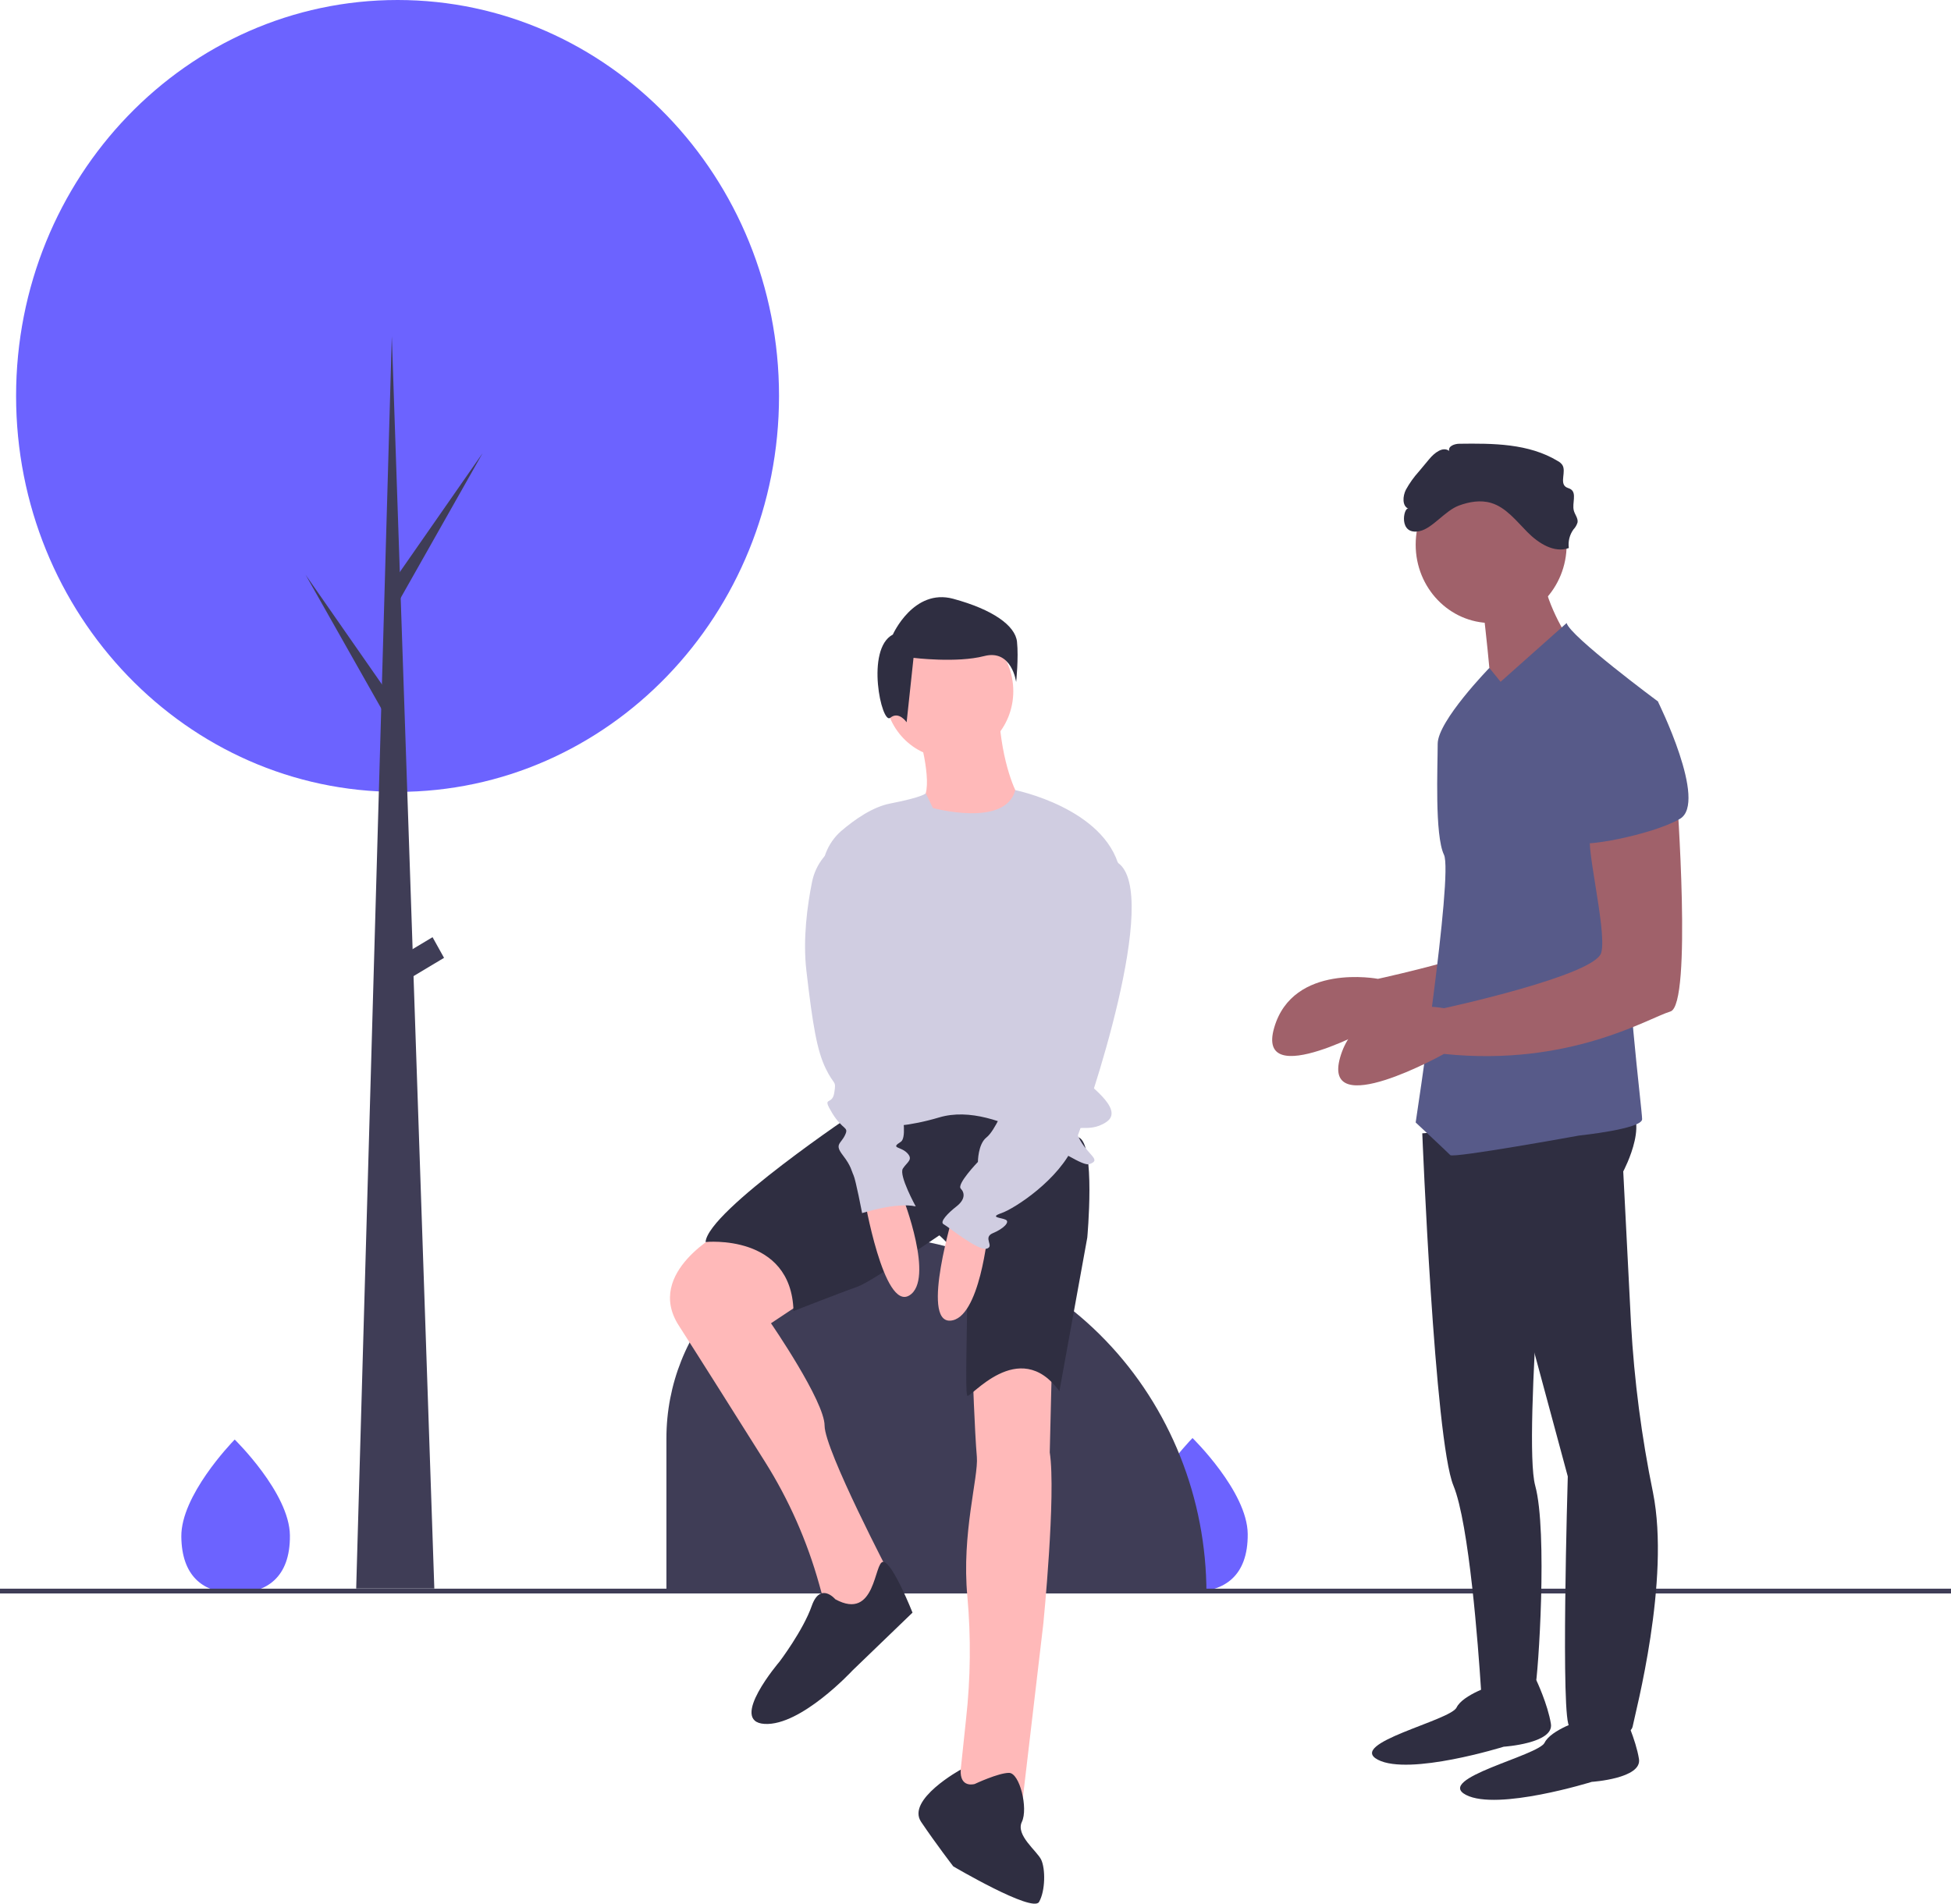 <svg width="538" height="525" viewBox="0 0 538 525" fill="none" xmlns="http://www.w3.org/2000/svg">
<g id="undraw_a_day_off_w9ex 1">
<g id="boys">
<path id="Vector" d="M79.944 423.442C80.054 435.147 73.389 439.301 65.121 439.385C64.929 439.386 64.737 439.386 64.547 439.384C64.164 439.379 63.785 439.365 63.409 439.341C55.942 438.868 50.103 434.63 50.001 423.745C49.895 412.48 63.631 398.123 64.662 397.062L64.663 397.061C64.702 397.02 64.722 397 64.722 397C64.722 397 79.834 411.738 79.944 423.442Z" fill="#6C63FF"/>
<path id="Vector_2" d="M344.065 423.028C344.175 434.733 337.51 438.887 329.241 438.971C329.049 438.973 328.858 438.973 328.668 438.97C328.285 438.965 327.905 438.951 327.53 438.927C320.062 438.454 314.223 434.217 314.121 423.332C314.015 412.067 327.752 397.71 328.782 396.648L328.784 396.647C328.823 396.607 328.843 396.586 328.843 396.586C328.843 396.586 343.955 411.325 344.065 423.028Z" fill="#6C63FF"/>
<path id="Vector_3" d="M538 438.129H0V439.445H538V438.129Z" fill="#3F3D56"/>
<path id="Vector_4" d="M237.632 340.733H237.633C262.842 340.733 287.019 351.129 304.845 369.633C322.671 388.136 332.686 413.233 332.686 439.401V439.401H183.769V396.645C183.769 381.816 189.444 367.595 199.545 357.11C209.647 346.624 223.347 340.733 237.632 340.733Z" fill="#3F3D56"/>
<path id="Vector_5" d="M444.151 210.531C444.151 210.531 448.487 269.045 442.416 270.846C436.346 272.646 414.665 286.15 379.975 282.549C379.975 282.549 346.152 301.454 351.356 283.449C356.559 265.445 379.975 269.946 379.975 269.946C379.975 269.946 421.602 260.943 423.337 254.642C425.071 248.34 418.134 222.234 420.735 221.333C423.337 220.433 444.151 210.531 444.151 210.531Z" fill="#A0616A"/>
<path id="Vector_6" d="M392.204 312.552C392.204 312.552 395.585 397.088 400.789 409.691C405.123 420.189 407.652 454.422 408.376 465.565C408.521 467.8 408.594 469.106 408.594 469.106C408.594 469.106 422.47 469.106 423.337 465.505C424.204 461.904 426.806 422.294 423.337 409.691C419.868 397.088 427.761 309.851 427.761 309.851L392.204 312.552Z" fill="#2F2E41"/>
<path id="Vector_7" d="M412.063 464.605C412.063 464.605 403.39 467.305 401.656 470.906C399.921 474.507 371.302 480.809 379.975 485.31C388.647 489.811 414.664 481.709 414.664 481.709C414.664 481.709 428.54 480.809 427.673 475.407C426.806 470.006 423.648 463.351 423.648 463.351L412.063 464.605Z" fill="#2F2E41"/>
<path id="Vector_8" d="M436.346 474.297C436.346 474.297 427.673 476.998 425.939 480.599C424.204 484.2 395.585 490.501 404.258 495.002C412.93 499.503 438.947 491.401 438.947 491.401C438.947 491.401 452.823 490.501 451.956 485.1C451.089 479.698 447.93 473.043 447.93 473.043L436.346 474.297Z" fill="#2F2E41"/>
<path id="Vector_9" d="M399.921 310.456L412.063 332.061L432.326 407.179C432.326 407.179 430.275 476.097 432.877 476.097C435.478 476.097 449.354 480.599 450.222 476.097C450.954 472.295 460.667 435.873 455.826 411.631C452.677 396.309 450.651 380.761 449.766 365.122L447.62 323.059C447.62 323.059 456.292 306.855 446.753 304.154C437.213 301.453 399.921 310.456 399.921 310.456Z" fill="#2F2E41"/>
<path id="Vector_10" d="M411.196 171.821C422.691 171.821 432.009 162.148 432.009 150.216C432.009 138.283 422.691 128.61 411.196 128.61C399.7 128.61 390.382 138.283 390.382 150.216C390.382 162.148 399.7 171.821 411.196 171.821Z" fill="#A0616A"/>
<path id="Vector_11" d="M408.594 164.619C408.594 164.619 412.063 193.426 411.196 195.227C410.328 197.027 432.009 175.422 432.009 175.422C432.009 175.422 424.204 162.819 425.939 156.517L408.594 164.619Z" fill="#A0616A"/>
<path id="Vector_12" d="M457.159 193.426C457.159 193.426 432.877 175.422 432.009 171.821L413.797 188.025L410.703 184.201C410.703 184.201 396.452 198.828 396.452 205.129C396.452 211.431 395.585 230.336 398.187 235.737C400.789 241.138 390.382 309.556 390.382 309.556C390.382 309.556 399.054 317.658 399.921 318.558C400.789 319.458 435.478 313.157 435.478 313.157C435.478 313.157 452.823 311.356 452.823 308.655C452.823 305.955 447.62 265.445 449.354 254.642C451.089 243.839 457.159 193.426 457.159 193.426Z" fill="#575A89"/>
<path id="Vector_13" d="M462.363 218.633C462.363 218.633 466.699 277.148 460.628 278.948C454.558 280.748 432.877 294.252 398.187 290.651C398.187 290.651 364.364 309.556 369.568 291.551C374.771 273.547 398.187 278.048 398.187 278.048C398.187 278.048 439.815 269.045 441.549 262.744C443.284 256.442 436.346 230.336 438.947 229.436C441.549 228.535 462.363 218.633 462.363 218.633Z" fill="#A0616A"/>
<path id="Vector_14" d="M402.305 139.423C405.15 138.372 408.289 137.832 411.19 138.703C415.295 139.936 418.139 143.672 421.206 146.762C424.273 149.852 428.574 152.591 432.612 151.137C432.368 149.32 432.828 147.477 433.889 146.011C434.417 145.464 434.806 144.791 435.024 144.051C435.196 142.894 434.259 141.896 433.978 140.762C433.485 138.775 434.836 136.054 433.175 134.94C432.737 134.646 432.182 134.579 431.754 134.269C430.076 133.051 431.94 130.022 430.83 128.236C430.498 127.774 430.066 127.4 429.569 127.144C421.522 122.27 411.68 122.256 402.364 122.379C401.067 122.396 399.261 123.065 399.627 124.356C397.866 123.045 395.561 124.887 394.141 126.587L391.237 130.067C389.872 131.581 388.681 133.253 387.687 135.052C386.8 136.813 386.603 139.521 388.369 140.289C387.056 139.718 385.464 147.791 391.516 146.462C395.033 145.691 398.48 140.836 402.305 139.423Z" fill="#2F2E41"/>
<path id="Vector_15" d="M443.284 195.227L457.159 193.426C457.159 193.426 471.035 221.333 463.23 225.835C455.425 230.336 435.478 233.937 435.478 232.136C435.478 230.336 443.284 195.227 443.284 195.227Z" fill="#575A89"/>
<path id="Vector_16" d="M253.11 201.35C253.11 201.35 257.249 215.468 254.884 219.765C252.519 224.062 259.023 233.269 269.667 228.972C280.311 224.676 280.903 219.765 280.903 219.765C280.903 219.765 276.763 213.013 275.581 198.895L253.11 201.35Z" fill="#FFB9B9"/>
<path id="Vector_17" d="M199.003 339.767C199.003 339.767 177.715 350.816 187.176 365.548C192.676 374.111 203.17 390.762 210.995 403.205C217.543 413.619 222.565 424.985 225.897 436.931L227.387 442.275L233.3 449.641L245.718 434.91C245.718 434.91 227.387 399.922 227.387 393.17C227.387 386.418 212.604 364.934 212.604 364.934L227.387 355.113C227.387 355.113 210.83 335.471 199.003 339.767Z" fill="#FFB9B9"/>
<path id="Vector_18" d="M268.189 377.824C268.189 377.824 268.78 395.011 269.372 401.763C269.859 407.334 265.115 422.931 266.76 440.283C267.764 451.509 267.644 462.812 266.402 474.013L264.05 496.292L281.79 498.133L287.703 447.8C287.703 447.8 291.251 412.198 289.477 400.536L290.068 375.983C290.068 375.983 277.059 371.072 268.189 377.824Z" fill="#FFB9B9"/>
<path id="Vector_19" d="M236.553 306.314C236.553 306.314 195.159 333.936 194.568 342.529C194.568 342.529 218.221 340.074 218.813 361.558C218.813 361.558 233.005 356.034 236.553 354.806C240.101 353.578 259.023 340.688 259.023 340.688C259.023 340.688 266.711 346.826 266.711 356.647C266.711 366.469 266.119 383.656 266.711 384.883C267.302 386.111 280.903 368.31 292.138 383.655L299.825 341.302C299.825 341.302 302.191 315.521 297.46 313.68L264.345 300.79L236.553 306.314Z" fill="#2F2E41"/>
<path id="Vector_20" d="M261.684 209.023C271.482 209.023 279.424 200.779 279.424 190.609C279.424 180.438 271.482 172.194 261.684 172.194C251.887 172.194 243.944 180.438 243.944 190.609C243.944 200.779 251.887 209.023 261.684 209.023Z" fill="#FFB9B9"/>
<path id="Vector_21" d="M257.249 222.834C257.249 222.834 277.259 228.32 279.968 217.904C279.968 217.904 304.556 222.834 308.695 239.407C312.835 255.981 298.643 295.879 298.643 297.107C298.643 298.334 310.469 305.7 305.147 309.383C299.825 313.066 295.095 308.769 297.46 313.68C299.825 318.59 303.965 319.818 300.417 321.046C296.869 322.273 275.581 303.245 259.023 308.155C242.466 313.066 234.187 309.383 234.187 309.383L226.763 242.776C226.473 240.224 226.804 237.638 227.724 235.253C228.645 232.868 230.126 230.76 232.033 229.121C235.739 225.955 240.656 222.534 245.423 221.607C254.884 219.765 255.277 218.757 255.277 218.757L257.249 222.834Z" fill="#D0CDE1"/>
<path id="Vector_22" d="M238.327 330.253C238.327 330.253 243.649 361.558 250.745 357.261C257.841 352.964 248.971 330.253 248.971 330.253H238.327Z" fill="#FFB9B9"/>
<path id="Vector_23" d="M263.029 334.304C263.029 334.304 253.808 364.617 262.014 364.212C270.22 363.807 272.468 339.411 272.468 339.411L263.029 334.304Z" fill="#FFB9B9"/>
<path id="Vector_24" d="M230.344 441.048C230.344 441.048 226.204 436.137 223.839 442.889C221.474 449.641 214.969 458.235 214.969 458.235C214.969 458.235 200.777 474.808 210.83 475.422C220.882 476.036 235.074 460.69 235.074 460.69L251.632 444.731C251.632 444.731 246.144 430.858 243.566 430.735C240.988 430.613 241.579 447.186 230.344 441.048Z" fill="#2F2E41"/>
<path id="Vector_25" d="M268.78 491.995C268.78 491.995 264.613 493.258 264.923 488.023C264.923 488.023 249.858 496.292 253.997 502.43C258.136 508.568 262.867 514.706 262.867 514.706C262.867 514.706 284.746 527.597 286.52 524.528C288.294 521.459 288.294 515.32 287.112 512.865C285.929 510.41 280.016 506.113 281.79 502.43C283.564 498.747 281.198 488.926 278.242 488.926C275.285 488.926 268.78 491.995 268.78 491.995Z" fill="#2F2E41"/>
<path id="Vector_26" d="M246.203 175.005C246.203 175.005 251.91 162.17 262.848 165.132C273.786 168.094 279.968 172.537 280.444 176.98C280.919 181.422 280.206 188.087 280.206 188.087C280.206 188.087 279.017 178.954 271.408 180.929C263.799 182.903 251.91 181.422 251.91 181.422L250.007 199.194C250.007 199.194 247.867 195.985 245.49 197.96C243.112 199.934 238.594 178.954 246.203 175.005Z" fill="#2F2E41"/>
<path id="Vector_27" d="M298.643 238.794C298.643 238.794 284.451 278.692 285.633 283.603C286.816 288.513 285.633 289.127 283.859 290.355C282.085 291.582 277.355 304.472 277.355 304.472C277.355 304.472 274.398 311.838 272.033 313.68C269.667 315.521 269.667 320.432 269.667 320.432C269.667 320.432 263.754 326.57 264.937 327.798C266.119 329.025 266.119 330.867 263.754 332.708C261.389 334.55 259.023 337.005 260.206 337.619C261.389 338.233 269.667 344.985 272.033 344.371C274.398 343.757 270.85 341.302 273.807 340.074C276.763 338.847 278.537 337.005 277.355 336.391C276.172 335.777 272.624 335.777 276.172 334.55C279.72 333.322 292.138 325.342 296.277 315.521C300.417 305.7 320.249 246.28 308.263 237.933C308.263 237.933 303.373 231.428 298.643 238.794Z" fill="#D0CDE1"/>
<path id="Vector_28" d="M233.005 232.042L232.765 232.145C230.531 233.112 228.558 234.63 227.016 236.566C225.475 238.503 224.411 240.801 223.918 243.26C222.627 249.675 221.356 258.954 222.361 267.643C224.135 282.989 225.317 289.741 227.683 294.651C230.048 299.562 230.639 297.72 230.048 301.403C229.457 305.086 226.5 302.017 229.457 306.928C232.413 311.838 234.187 310.611 233.005 313.066C231.822 315.521 230.048 315.521 232.413 318.59C234.779 321.66 234.779 322.887 235.37 324.115C235.961 325.342 237.735 334.55 237.735 334.55C237.735 334.55 247.197 331.481 252.519 332.708C252.519 332.708 247.788 324.115 248.971 322.273C250.153 320.432 251.927 319.818 250.153 317.977C248.379 316.135 245.423 316.749 248.379 314.907C251.336 313.066 246.014 294.038 246.014 294.038L233.005 232.042Z" fill="#D0CDE1"/>
</g>
<g id="tree">
<path id="Vector_29" d="M109.628 218.385C167.724 218.385 214.82 169.498 214.82 109.193C214.82 48.887 167.724 0 109.628 0C51.532 0 4.436 48.887 4.436 109.193C4.436 169.498 51.532 218.385 109.628 218.385Z" fill="#6C63FF"/>
<path id="Vector_30" d="M119.767 438.086H98.221L108.044 92.748L119.767 438.086Z" fill="#3F3D56"/>
<path id="Vector_31" d="M109.945 158.198L133.074 124.979L109.628 166.42L107.093 161.815L109.945 158.198Z" fill="#3F3D56"/>
<path id="Vector_32" d="M107.41 191.745L84.28 158.527L107.727 199.967L110.261 195.363L107.41 191.745Z" fill="#3F3D56"/>
<path id="Vector_33" d="M119.277 258.457L108.85 264.706L112.019 270.403L122.446 264.154L119.277 258.457Z" fill="#3F3D56"/>
</g>
</g>
</svg>
